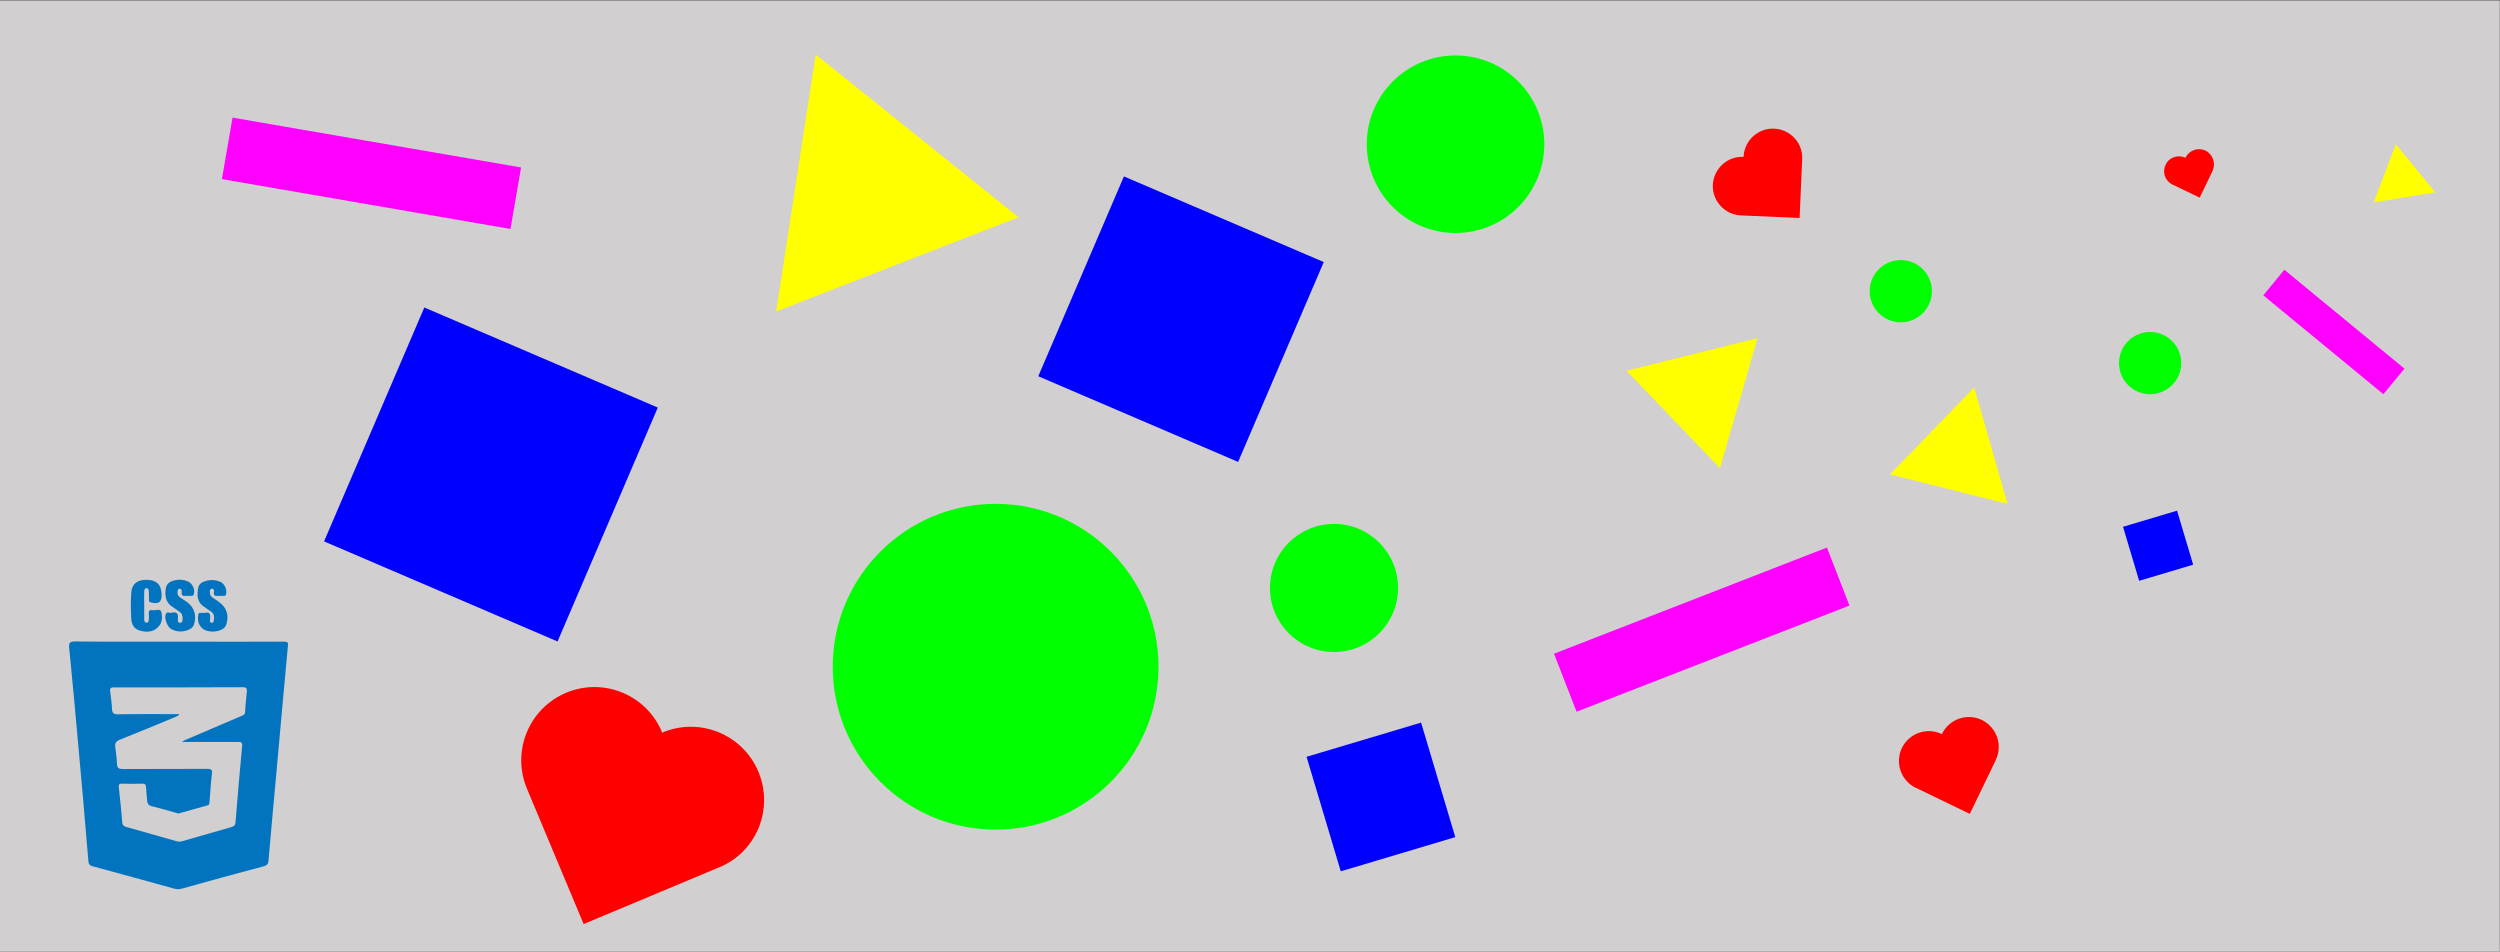 <svg id="eqk8jyyjpxvk1" xmlns="http://www.w3.org/2000/svg" xmlns:xlink="http://www.w3.org/1999/xlink" viewBox="0 0 1366 520" shape-rendering="geometricPrecision" text-rendering="geometricPrecision"><rect x="0" y="0" width="1366" height="520" fill="#333333" stroke="none"/><style><![CDATA[#eqk8jyyjpxvk4_to {animation: eqk8jyyjpxvk4_to__to 4s alternate infinite}@keyframes eqk8jyyjpxvk4_to__to { 0% {transform: translate(544px,364.3px)} 100% {transform: translate(602.668px,415.9px)} }#eqk8jyyjpxvk6_to {animation: eqk8jyyjpxvk6_to__to 4s alternate infinite}@keyframes eqk8jyyjpxvk6_to__to { 0% {transform: translate(215.316px,717.193px)} 100% {transform: translate(175.04px,775.164px)} }#eqk8jyyjpxvk8_to {animation: eqk8jyyjpxvk8_to__to 4s alternate infinite}@keyframes eqk8jyyjpxvk8_to__to { 0% {transform: translate(-98.11px,470.794px)} 100% {transform: translate(-55.166px,457.155px)} }#eqk8jyyjpxvk10_to {animation: eqk8jyyjpxvk10_to__to 4s alternate infinite}@keyframes eqk8jyyjpxvk10_to__to { 0% {transform: translate(-93.074px,234.168px)} 33.333% {transform: translate(-59.24px,225.063px)} 50% {transform: translate(-55.719px,189.834px)} 66.667% {transform: translate(-15.761px,169.173px)} 100% {transform: translate(-63.263px,207.592px)} }#eqk8jyyjpxvk12_to {animation: eqk8jyyjpxvk12_to__to 4s alternate infinite}@keyframes eqk8jyyjpxvk12_to__to { 0% {transform: translate(-36.05px,349.556px)} 50% {transform: translate(7.966px,396.406px)} 100% {transform: translate(52.038px,486.429px)} }#eqk8jyyjpxvk14_to {animation: eqk8jyyjpxvk14_to__to 4s alternate infinite}@keyframes eqk8jyyjpxvk14_to__to { 0% {transform: translate(795.3px,78.8px)} 50% {transform: translate(813.94px,48.5px)} 100% {transform: translate(825.002px,134.884px)} }#eqk8jyyjpxvk16_to {animation: eqk8jyyjpxvk16_to__to 4s alternate infinite}@keyframes eqk8jyyjpxvk16_to__to { 0% {transform: translate(1038.6px,159.1px)} 33.333% {transform: translate(1081.85px,118.1px)} 66.667% {transform: translate(1133.903px,83px)} 100% {transform: translate(1075.116px,38.755px)} }#eqk8jyyjpxvk18_tr {animation: eqk8jyyjpxvk18_tr__tr 4s alternate infinite}@keyframes eqk8jyyjpxvk18_tr__tr { 0% {transform: translate(924.504px,220.28px) rotate(0deg)} 100% {transform: translate(924.504px,220.28px) rotate(360deg)} }#eqk8jyyjpxvk20_tr {animation: eqk8jyyjpxvk20_tr__tr 4s alternate infinite}@keyframes eqk8jyyjpxvk20_tr__tr { 0% {transform: translate(1064.8px,243.5px) rotate(0deg)} 100% {transform: translate(1064.8px,243.5px) rotate(720deg)} }#eqk8jyyjpxvk22_tr {animation: eqk8jyyjpxvk22_tr__tr 4s alternate infinite}@keyframes eqk8jyyjpxvk22_tr__tr { 0% {transform: translate(490.3px,100px) rotate(0deg)} 100% {transform: translate(490.3px,100px) rotate(360deg)} }#eqk8jyyjpxvk24_tr {animation: eqk8jyyjpxvk24_tr__tr 4s alternate infinite}@keyframes eqk8jyyjpxvk24_tr__tr { 0% {transform: translate(1313.8px,94.7px) rotate(0deg)} 100% {transform: translate(1313.8px,94.7px) rotate(1440deg)} }#eqk8jyyjpxvk26_to {animation: eqk8jyyjpxvk26_to__to 4s alternate infinite}@keyframes eqk8jyyjpxvk26_to__to { 0% {transform: translate(1174.83px,198.399px)} 33.333% {transform: translate(1206.588px,232.288px)} 70% {transform: translate(1259.409px,285.591px)} 100% {transform: translate(1319.286px,291.543px)} }#eqk8jyyjpxvk28_to {animation: eqk8jyyjpxvk28_to__to 4s alternate infinite}@keyframes eqk8jyyjpxvk28_to__to { 0% {transform: translate(728.906px,321.265px)} 50% {transform: translate(780.217px,240.3px)} 100% {transform: translate(830.191px,283.43px)} }#eqk8jyyjpxvk30_to {animation: eqk8jyyjpxvk30_to__to 4s alternate infinite}@keyframes eqk8jyyjpxvk30_to__to { 0% {transform: translate(75.011px,278.642px)} 50% {transform: translate(166.489px,253.533px)} 100% {transform: translate(69.863px,283.951px)} }#eqk8jyyjpxvk32_tr {animation: eqk8jyyjpxvk32_tr__tr 4s alternate infinite}@keyframes eqk8jyyjpxvk32_tr__tr { 0% {transform: translate(-67.806px,363.912px) rotate(-21.253deg)} 100% {transform: translate(-67.806px,363.912px) rotate(-14.068deg)} }#eqk8jyyjpxvk34_to {animation: eqk8jyyjpxvk34_to__to 4s alternate infinite}@keyframes eqk8jyyjpxvk34_to__to { 0% {transform: translate(324.743px,1050.74px)} 100% {transform: translate(270.547px,1098.924px)} }#eqk8jyyjpxvk35_ts {animation: eqk8jyyjpxvk35_ts__ts 4s alternate infinite}@keyframes eqk8jyyjpxvk35_ts__ts { 0% {transform: translate(1064.85px,418.242px) scale(1,1)} 16.667% {transform: translate(1064.85px,418.242px) scale(1.2,1.2)} 33.333% {transform: translate(1064.85px,418.242px) scale(1,1)} 50% {transform: translate(1064.85px,418.242px) scale(1.2,1.2)} 66.667% {transform: translate(1064.85px,418.242px) scale(1,1)} 83.333% {transform: translate(1064.85px,418.242px) scale(1.2,1.2)} 100% {transform: translate(1064.85px,418.242px) scale(1,1)} }#eqk8jyyjpxvk36_ts {animation: eqk8jyyjpxvk36_ts__ts 4s alternate infinite}@keyframes eqk8jyyjpxvk36_ts__ts { 0% {transform: translate(1196.089px,94.753px) scale(1,1)} 16.667% {transform: translate(1196.089px,94.753px) scale(1.2,1.2)} 33.333% {transform: translate(1196.089px,94.753px) scale(1,1)} 50% {transform: translate(1196.089px,94.753px) scale(1.2,1.2)} 66.667% {transform: translate(1196.089px,94.753px) scale(1,1)} 83.333% {transform: translate(1196.089px,94.753px) scale(1.2,1.2)} 100% {transform: translate(1196.089px,94.753px) scale(1,1)} }#eqk8jyyjpxvk37_ts {animation: eqk8jyyjpxvk37_ts__ts 4s alternate infinite}@keyframes eqk8jyyjpxvk37_ts__ts { 0% {transform: translate(351.158px,440.152px) scale(1,1)} 16.667% {transform: translate(351.158px,440.152px) scale(1.2,1.2)} 33.333% {transform: translate(351.158px,440.152px) scale(1,1)} 50% {transform: translate(351.158px,440.152px) scale(1.2,1.2)} 66.667% {transform: translate(351.158px,440.152px) scale(1,1)} 83.333% {transform: translate(351.158px,440.152px) scale(1.2,1.2)} 100% {transform: translate(351.158px,440.152px) scale(1,1)} }#eqk8jyyjpxvk38_ts {animation: eqk8jyyjpxvk38_ts__ts 4s alternate infinite}@keyframes eqk8jyyjpxvk38_ts__ts { 0% {transform: translate(960.305px,94.692px) scale(1,1)} 16.667% {transform: translate(960.305px,94.692px) scale(1.2,1.2)} 33.333% {transform: translate(960.305px,94.692px) scale(1,1)} 50% {transform: translate(960.305px,94.692px) scale(1.2,1.2)} 66.667% {transform: translate(960.305px,94.692px) scale(1,1)} 83.333% {transform: translate(960.305px,94.692px) scale(1.2,1.2)} 100% {transform: translate(960.305px,94.692px) scale(1,1)} }]]></style><rect id="eqk8jyyjpxvk2" width="1366" height="520" rx="0" ry="0" transform="matrix(1 0 0 1 -0.1 0.2)" fill="rgb(209,207,207)" stroke="none" stroke-width="1"/><g id="eqk8jyyjpxvk3"><g id="eqk8jyyjpxvk4_to" transform="translate(544,364.3)"><circle id="eqk8jyyjpxvk4" r="89" transform="translate(0,0)" fill="rgb(0,255,0)" stroke="none" stroke-width="1"/></g></g><g id="eqk8jyyjpxvk5"><g id="eqk8jyyjpxvk6_to" transform="translate(215.316,717.193)"><rect id="eqk8jyyjpxvk6" width="118.8" height="118.8" rx="0" ry="0" transform="rotate(-66.801) scale(1,1) translate(608.9,122)" fill="rgb(0,0,255)" stroke="none" stroke-width="1"/></g></g><g id="eqk8jyyjpxvk7"><g id="eqk8jyyjpxvk8_to" transform="translate(-98.11,470.794)"><rect id="eqk8jyyjpxvk8" width="139.046" height="138.802" rx="0" ry="0" transform="rotate(-66.801) scale(1,1) translate(269.225,184)" fill="rgb(0,0,255)" stroke="none" stroke-width="1"/></g></g><g id="eqk8jyyjpxvk9"><g id="eqk8jyyjpxvk10_to" transform="translate(-93.074,234.168)"><rect id="eqk8jyyjpxvk10" width="65.3" height="65.3" rx="0" ry="0" transform="rotate(-16.63) scale(1,1) translate(721.9,402.8)" fill="rgb(0,0,255)" stroke="none" stroke-width="1"/></g></g><g id="eqk8jyyjpxvk11"><g id="eqk8jyyjpxvk12_to" transform="translate(-36.05,349.556)"><rect id="eqk8jyyjpxvk12" width="30.8" height="30.8" rx="0" ry="0" transform="rotate(-16.612) skewX(-0) skewY(0) scale(1,1) translate(1163.8,282.8)" fill="rgb(0,0,255)" stroke="none" stroke-width="1"/></g></g><g id="eqk8jyyjpxvk13"><g id="eqk8jyyjpxvk14_to" transform="translate(795.3,78.8)"><circle id="eqk8jyyjpxvk14" r="48.5" transform="translate(0,-0)" fill="rgb(0,255,0)" stroke="none" stroke-width="1"/></g></g><g id="eqk8jyyjpxvk15"><g id="eqk8jyyjpxvk16_to" transform="translate(1038.6,159.1)"><circle id="eqk8jyyjpxvk16" r="17" transform="translate(0,-0)" fill="rgb(0,255,0)" stroke="none" stroke-width="1"/></g></g><g id="eqk8jyyjpxvk17"><g id="eqk8jyyjpxvk18_tr" transform="translate(924.504,220.28) rotate(0)"><polygon id="eqk8jyyjpxvk18" points="960.3,172.5 939.8,243.5 888.7,190.3" transform="translate(-924.5,-208)" fill="rgb(255,255,0)" stroke="none" stroke-width="1"/></g></g><g id="eqk8jyyjpxvk19"><g id="eqk8jyyjpxvk20_tr" transform="translate(1064.8,243.5) rotate(0)"><polygon id="eqk8jyyjpxvk20" points="1096.9,275.3 1032.7,259.2 1078.7,211.7" transform="translate(-1064.8,-243.5)" fill="rgb(255,255,0)" stroke="none" stroke-width="1"/></g></g><g id="eqk8jyyjpxvk21"><g id="eqk8jyyjpxvk22_tr" transform="translate(490.3,100) rotate(0)"><polygon id="eqk8jyyjpxvk22" points="556.5,118.7 424.1,170.2 445.7,29.8" transform="translate(-490.3,-100)" fill="rgb(255,255,0)" stroke="none" stroke-width="1"/></g></g><g id="eqk8jyyjpxvk23"><g id="eqk8jyyjpxvk24_tr" transform="translate(1313.8,94.7) rotate(0)"><polygon id="eqk8jyyjpxvk24" points="1330.6,105.1 1297,110.6 1309.1,78.8" transform="translate(-1313.8,-94.7)" fill="rgb(255,255,0)" stroke="none" stroke-width="1"/></g></g><g id="eqk8jyyjpxvk25"><g id="eqk8jyyjpxvk26_to" transform="translate(1174.83,198.399)"><circle id="eqk8jyyjpxvk26" r="17" transform="translate(0,0)" fill="rgb(0,255,0)" stroke="none" stroke-width="1"/></g></g><g id="eqk8jyyjpxvk27"><g id="eqk8jyyjpxvk28_to" transform="translate(728.906,321.265)"><circle id="eqk8jyyjpxvk28" r="35" transform="translate(0,0)" fill="rgb(0,255,0)" stroke="none" stroke-width="1"/></g></g><g id="eqk8jyyjpxvk29"><g id="eqk8jyyjpxvk30_to" transform="translate(75.011,278.642)"><rect id="eqk8jyyjpxvk30" width="34.1" height="160" rx="0" ry="0" transform="rotate(-80.2) scale(1,1) translate(186,14.8)" fill="rgb(255,0,255)" stroke="none" stroke-width="1"/></g></g><g id="eqk8jyyjpxvk31"><g id="eqk8jyyjpxvk32_tr" transform="translate(-67.806,363.912) rotate(-21.253)"><rect id="eqk8jyyjpxvk32" width="160" height="34" rx="0" ry="0" transform="scale(1,1) translate(857,326.1)" fill="rgb(255,0,255)" stroke="none" stroke-width="1"/></g></g><g id="eqk8jyyjpxvk33"><g id="eqk8jyyjpxvk34_to" transform="translate(324.743,1050.74)"><rect id="eqk8jyyjpxvk34" width="18.1" height="85" rx="0" ry="0" transform="rotate(-50.543) scale(1,1) translate(1266.2,138.9)" fill="rgb(255,0,255)" stroke="none" stroke-width="1"/></g></g><g id="eqk8jyyjpxvk35_ts" transform="translate(1064.85,418.242) scale(1,1)"><path id="eqk8jyyjpxvk35" d="M1082.9,393.4L1082.9,393.4C1074.8,389.5,1065,392.9,1061.1,401L1061.1,401.1L1061,401.1C1052.9,397.2,1043.1,400.6,1039.2,408.7L1039.2,408.7C1035.3,416.8,1038.7,426.6,1046.8,430.5L1046.9,430.5L1076.3,444.7L1090.5,415.3L1090.5,415.2C1094.4,407.1,1091,397.4,1082.9,393.4Z" transform="translate(-1064.85,-418.242)" fill="rgb(255,0,0)" stroke="none" stroke-width="1"/></g><g id="eqk8jyyjpxvk36_ts" transform="translate(1196.089,94.753) scale(1,1)"><path id="eqk8jyyjpxvk36" d="M1205.1,82.3L1205.1,82.3C1201.1,80.4,1196.2,82,1194.2,86.1L1194.2,86.2L1194.2,86.2C1190.1,84.3,1185.2,85.9,1183.3,90L1183.3,90C1181.3,94.1,1183,98.9,1187.1,100.9L1187.2,100.9L1201.9,108L1209,93.3L1209,93.2C1210.8,89.2,1209.1,84.3,1205.1,82.3Z" transform="translate(-1196.089,-94.753)" fill="rgb(255,0,0)" stroke="none" stroke-width="1"/></g><g id="eqk8jyyjpxvk37_ts" transform="translate(351.158,440.152) scale(1,1)"><path id="eqk8jyyjpxvk37" d="M414.4,421.7L414.4,421.7C405.9,401.3,382.4,391.7,362.1,400.2L361.8,400.3L361.7,400C353.2,379.6,329.7,370,309.4,378.5L309.4,378.5C289,387,279.4,410.5,287.9,430.8L288,431.1L318.9,504.9L392.7,474L393,473.9C413.4,465.5,422.9,442,414.4,421.7Z" transform="translate(-351.158,-440.152)" fill="rgb(255,0,0)" stroke="none" stroke-width="1"/></g><g id="eqk8jyyjpxvk38_ts" transform="translate(960.305,94.692) scale(1,1)"><path id="eqk8jyyjpxvk38" d="M969.4,70.3L969.4,70.3C960.6,69.9,953.1,76.8,952.7,85.6L952.7,85.7L952.6,85.7C943.8,85.3,936.3,92.2,935.9,101L935.9,101C935.5,109.8,942.4,117.3,951.2,117.7L951.3,117.7L983.3,119.1L984.7,87.1L984.7,87C985.2,78.2,978.3,70.7,969.4,70.3Z" transform="translate(-960.305,-94.692)" fill="rgb(255,0,0)" stroke="none" stroke-width="1"/></g><g id="eqk8jyyjpxvk39"><path id="eqk8jyyjpxvk40" d="M155,350.6C135.9,350.7,116.9,350.6,97.8,350.6C78.8,350.6,59.9,350.7,40.9,350.5C38,350.5,37.6,351.4,37.8,354C39.5,371.1,41.1,388.2,42.6,405.3C44.6,427.1,46.5,448.8,48.3,470.6C48.4,472.2,49,472.9,50.5,473.3C65.3,477.3,80.2,481.4,95,485.5C96.7,486,98.3,485.9,99.9,485.4C114.6,481.3,129.4,477.2,144.2,473.3C146,472.8,146.5,472,146.7,470.3C148.2,452.9,149.8,435.5,151.4,418.1C153.4,396.4,155.2,374.8,157.3,353.1C157.6,350.8,157,350.6,155,350.6ZM134.9,377.8C134.5,381.6,134.1,385.4,133.9,389.2C133.8,390.6,132.8,390.8,131.9,391.2C121.5,395.7,111,400.2,100.6,404.6C100.4,404.7,100.2,404.9,99.4,405.4L109.9,405.4C116.6,405.4,123.4,405.4,130.1,405.4C131.9,405.4,132.5,405.7,132.3,407.7C131,421.5,129.8,435.4,128.7,449.2C128.6,450.8,127.9,451.5,126.5,451.9C117.4,454.5,108.4,457.1,99.3,459.7C98.3,460,97.3,459.9,96.3,459.6C87.2,457,78,454.4,68.8,451.8C67.4,451.4,66.9,450.7,66.8,449.3C66.3,442.9,65.6,436.5,64.9,430.1C64.7,428.5,65.3,428.2,66.7,428.2C70.3,428.3,74,428.3,77.6,428.2C79.1,428.2,79.8,428.6,79.8,430.2C79.9,432.6,80.2,435,80.4,437.4C80.5,439,81.1,440.1,82.9,440.5C87.4,441.6,91.9,442.9,96.4,444.2C96.8,444.3,97.2,444.5,97.5,444.5C102.9,443,108.3,441.5,113.6,440C114.6,439.7,114.4,438.6,114.5,437.8C114.9,432.8,115.2,427.7,115.8,422.7C116.1,420.5,115.3,420.1,113.3,420.1C97.9,420.2,82.5,420.1,67.1,420.2C64.9,420.2,64,419.7,63.9,417.3C63.8,414.3,63.4,411.3,63,408.4C62.7,406.3,63.2,405.1,65.4,404.2C75.5,400.2,85.6,396,95.7,391.8C96.4,391.5,97.1,391.1,97.9,390.7C97.8,390.5,97.8,390.3,97.7,390.2C86.6,390.2,75.5,390.1,64.4,390.3C62.1,390.3,61.3,389.6,61.2,387.4C61.1,384.2,60.6,381.1,60.2,377.9C60,376.3,60.2,375.6,62.2,375.6C85.7,375.6,109.3,375.6,132.8,375.5C134.6,375.5,135,376.1,134.9,377.8Z" fill="rgb(2,115,191)" stroke="none" stroke-width="1"/><path id="eqk8jyyjpxvk41" d="M86.7,342.3C83.9,345.4,80.3,345.6,76.6,344.6C73.2,343.7,71.9,341.2,71.7,337.9C71.5,333,71.3,328.2,71.8,323.3C72.2,319,75.1,316.8,80,316.8C85,316.8,87.7,319,88.2,323.4C88.2,323.7,88.2,324,88.3,324.2C88.6,328.9,86.8,330.4,82.2,329.1C81.3,328.8,81.4,328.3,81.4,327.6C81.4,326.1,81.4,324.6,81.3,323.1C81.3,322.4,81.2,321.5,80.2,321.4C79.1,321.3,78.8,322.3,78.8,323.1C78.7,325.7,78.8,328.3,78.8,331L78.8,331C78.8,333.3,78.8,335.7,78.8,338C78.8,338.9,78.8,340.1,80,340.2C81.4,340.3,81.2,339,81.3,338.2C81.4,337.2,81.4,336.1,81.3,335.1C81.2,333.7,81.8,333.2,83.1,333.4C84.8,333.7,87.6,332.4,88.1,334.2C88.8,336.8,88.8,340,86.7,342.3Z" fill="rgb(2,115,191)" stroke="none" stroke-width="1"/><path id="eqk8jyyjpxvk42" d="M106.1,340.9C105.7,342.2,104.9,343.2,103.7,343.8C100.4,345.4,97,345.5,93.7,343.8C91.4,342.7,89.6,337.7,90.6,335.5C91.3,333.9,92.8,335.2,93.7,334.8C96.9,334,97.5,335.6,97.2,338.2C97.1,339.1,97.1,340.3,98.4,340.3C99.6,340.3,99.8,339.1,99.8,338.2C99.8,336.7,99.5,335.2,98.1,334.3C96.9,333.5,95.9,332.6,94.7,331.9C90.5,329.5,90,325.7,90.6,321.5C90.9,319.3,92.4,318,94.4,317.4C97.1,316.5,99.9,316.5,102.6,317.7C105.2,318.8,106.7,322,105.9,324.7C105.7,325.4,105.3,325.6,104.7,325.6C103.7,325.6,102.6,325.5,101.6,325.6C100.1,325.7,99,325.5,99.3,323.6C99.4,322.8,99.2,321.7,98.2,321.7C97,321.7,97,322.9,97,323.8C97,325,97.5,325.9,98.6,326.6C99.8,327.3,100.9,328.1,102.1,328.9C106.1,331.8,107.5,336.1,106.1,340.9Z" fill="rgb(2,115,191)" stroke="none" stroke-width="1"/><path id="eqk8jyyjpxvk43" d="M123.8,340.8C123.6,341.4,123.3,342,123,342.5C121,345.1,115.5,345.9,111.8,344.2C109.1,342.9,107.6,339.5,108.3,336.1C108.5,334.8,108.5,334.8,112,334.9C114.4,334.2,115.1,335.4,114.8,338C114.7,338.8,114.6,340.3,115.5,340.3C117,340.4,116.8,339,116.9,337.9C117.2,335.9,116.3,334.8,114.8,333.8C113.8,333.2,112.8,332.4,111.8,331.7C107.3,329,107.6,324.6,108.4,320.9C108.7,319.4,109.9,318.3,111.4,317.8C114.4,316.6,117.4,316.7,120.4,317.9C122.7,318.9,124.2,322.3,123.5,324.7C123.3,325.6,122.7,325.6,122.1,325.6C121.1,325.6,120,325.5,119,325.6C117.5,325.7,116.7,325.4,116.9,323.7C117,322.8,117,321.5,115.7,321.7C114.6,321.9,114.6,323,114.7,324C114.7,325.3,115.5,326.1,116.4,326.7C117.5,327.4,118.6,328.1,119.6,328.9C123.8,331.9,125.1,335.8,123.8,340.8Z" fill="rgb(2,115,191)" stroke="none" stroke-width="1"/></g></svg>